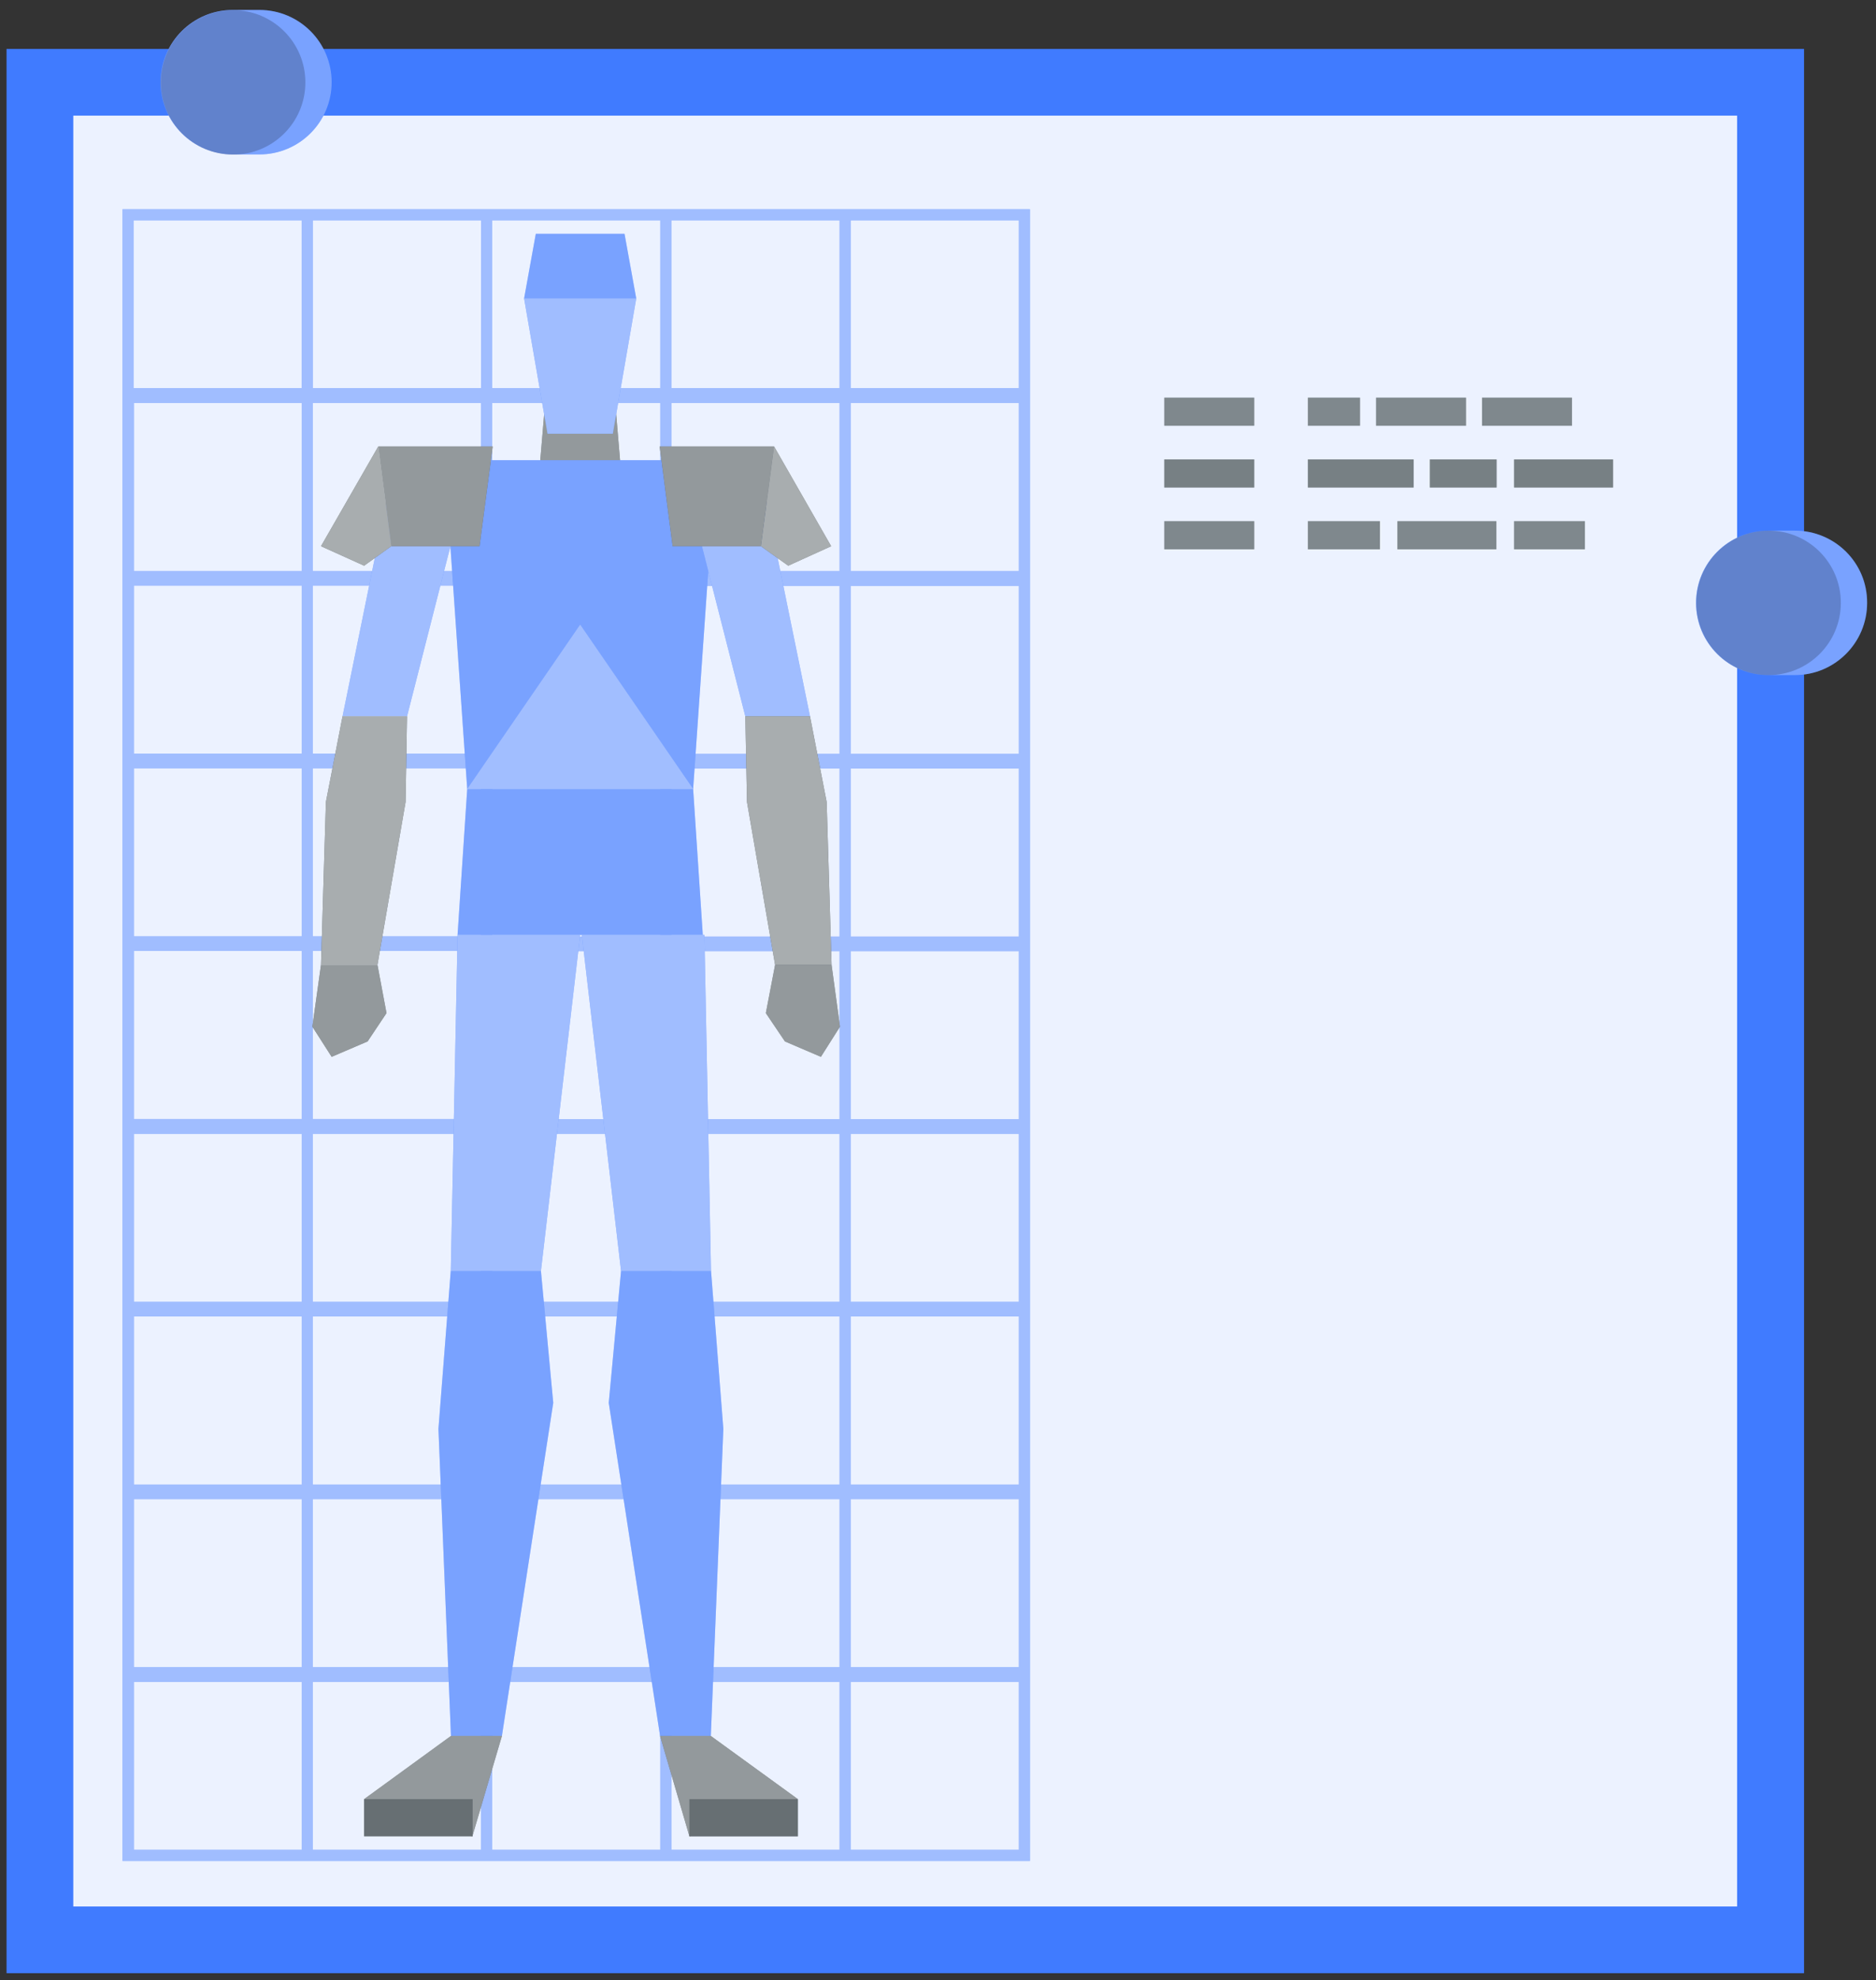 <svg width="163" height="172" viewBox="0 0 163 172" fill="none" xmlns="http://www.w3.org/2000/svg">
<rect x="0" y="0" width="163" height="172" fill="#333333" stroke="none"/>
<path d="M156.749 4.251H0.568V171.406H156.749V4.251Z" fill="#407BFF"/>
<path opacity="0.9" d="M150.932 10.045H6.368V165.612H150.932V10.045Z" fill="white"/>
<path d="M22.535 0.864C22.142 0.864 20.625 0.864 20.233 0.864C16.753 0.864 13.951 3.681 13.951 7.14C13.951 10.616 16.771 13.415 20.233 13.415C20.625 13.415 22.142 13.415 22.535 13.415C26.015 13.415 28.816 10.598 28.816 7.14C28.816 3.681 26.015 0.864 22.535 0.864Z" fill="#407BFF"/>
<path opacity="0.3" d="M22.535 0.864C22.142 0.864 20.625 0.864 20.233 0.864C16.753 0.864 13.951 3.681 13.951 7.14C13.951 10.616 16.771 13.415 20.233 13.415C20.625 13.415 22.142 13.415 22.535 13.415C26.015 13.415 28.816 10.598 28.816 7.14C28.816 3.681 26.015 0.864 22.535 0.864Z" fill="white"/>
<path opacity="0.2" d="M26.532 7.157C26.532 10.634 23.712 13.433 20.25 13.433C16.788 13.433 13.969 10.616 13.969 7.157C13.969 3.681 16.788 0.882 20.25 0.882C23.712 0.882 26.532 3.681 26.532 7.157Z" fill="black"/>
<path d="M155.947 46.094C155.554 46.094 154.037 46.094 153.645 46.094C150.165 46.094 147.363 48.911 147.363 52.37C147.363 55.846 150.183 58.645 153.645 58.645C154.037 58.645 155.554 58.645 155.947 58.645C159.427 58.645 162.228 55.828 162.228 52.37C162.246 48.893 159.427 46.094 155.947 46.094Z" fill="#407BFF"/>
<path opacity="0.3" d="M155.947 46.094C155.554 46.094 154.037 46.094 153.645 46.094C150.165 46.094 147.363 48.911 147.363 52.37C147.363 55.846 150.183 58.645 153.645 58.645C154.037 58.645 155.554 58.645 155.947 58.645C159.427 58.645 162.228 55.828 162.228 52.37C162.246 48.893 159.427 46.094 155.947 46.094Z" fill="white"/>
<path opacity="0.2" d="M159.944 52.37C159.944 55.846 157.124 58.645 153.662 58.645C150.183 58.645 147.381 55.828 147.381 52.37C147.381 48.893 150.2 46.094 153.662 46.094C157.142 46.094 159.944 48.893 159.944 52.37Z" fill="black"/>
<path d="M10.648 18.175V161.655H89.488V18.175H10.648ZM73.91 19.138H88.525V33.721H73.91V19.138ZM73.91 35.005H88.525V49.606H73.91V35.005ZM73.91 50.89H88.525V65.491H73.91V50.89ZM73.91 66.757H88.525V81.358H73.91V66.757ZM73.91 82.624H88.525V97.225H73.91V82.624ZM73.91 98.49H88.525V113.092H73.91V98.49ZM73.91 114.357H88.525V128.959H73.91V114.357ZM73.91 130.224H88.525V144.825H73.91V130.224ZM26.227 144.825H11.63V130.224H26.227V144.825ZM26.227 128.959H11.63V114.357H26.227V128.959ZM26.227 113.092H11.63V98.49H26.227V113.092ZM26.227 97.207H11.63V82.606H26.227V97.207ZM26.227 81.34H11.63V66.739H26.227V81.34ZM26.227 65.473H11.63V50.872H26.227V65.473ZM26.227 49.606H11.63V35.005H26.227V49.606ZM41.788 144.825H27.173V130.224H41.788V144.825ZM57.367 50.89V65.491H42.77V50.89H57.367ZM57.367 66.757V81.358H42.77V66.757H57.367ZM57.367 82.624V97.225H42.77V82.624H57.367ZM57.367 98.49V113.092H42.77V98.49H57.367ZM57.367 114.357V128.959H42.77V114.357H57.367ZM57.367 49.606H42.77V35.005H57.367V49.606ZM41.788 49.606H27.173V35.005H41.788V49.606ZM41.788 65.473H27.173V50.872H41.788V65.473ZM41.788 81.34H27.173V66.739H41.788V81.34ZM41.788 97.207H27.173V82.606H41.788V97.207ZM41.788 113.092H27.173V98.49H41.788V113.092ZM41.788 128.959H27.173V114.357H41.788V128.959ZM42.77 130.224H57.367V144.825H42.77V130.224ZM58.331 130.224H72.946V144.825H58.331V130.224ZM58.331 114.357H72.946V128.959H58.331V114.357ZM58.331 98.49H72.946V113.092H58.331V98.49ZM58.331 82.624H72.946V97.225H58.331V82.624ZM58.331 66.757H72.946V81.358H58.331V66.757ZM58.331 50.89H72.946V65.491H58.331V50.89ZM58.331 35.005H72.946V49.606H58.331V35.005ZM58.331 19.138H72.946V33.721H58.331V19.138ZM42.77 19.138H57.367V33.721H42.77V19.138ZM27.191 19.138H41.806V33.721H27.191V19.138ZM11.612 19.138H26.209V33.721H11.612V19.138ZM26.227 160.692H11.63V146.109H26.227V160.692ZM41.788 160.692H27.173V146.109H41.788V160.692ZM57.367 160.692H42.77V146.109H57.367V160.692ZM72.946 160.692H58.331V146.109H72.946V160.692ZM88.525 160.692H73.91V146.109H88.525V160.692Z" fill="#407BFF"/>
<path opacity="0.5" d="M10.648 18.175V161.655H89.488V18.175H10.648ZM73.91 19.138H88.525V33.721H73.91V19.138ZM73.91 35.005H88.525V49.606H73.91V35.005ZM73.91 50.89H88.525V65.491H73.91V50.89ZM73.91 66.757H88.525V81.358H73.91V66.757ZM73.91 82.624H88.525V97.225H73.91V82.624ZM73.91 98.49H88.525V113.092H73.91V98.49ZM73.91 114.357H88.525V128.959H73.91V114.357ZM73.91 130.224H88.525V144.825H73.91V130.224ZM26.227 144.825H11.63V130.224H26.227V144.825ZM26.227 128.959H11.63V114.357H26.227V128.959ZM26.227 113.092H11.63V98.49H26.227V113.092ZM26.227 97.207H11.63V82.606H26.227V97.207ZM26.227 81.34H11.63V66.739H26.227V81.34ZM26.227 65.473H11.63V50.872H26.227V65.473ZM26.227 49.606H11.63V35.005H26.227V49.606ZM41.788 144.825H27.173V130.224H41.788V144.825ZM57.367 50.89V65.491H42.77V50.89H57.367ZM57.367 66.757V81.358H42.77V66.757H57.367ZM57.367 82.624V97.225H42.77V82.624H57.367ZM57.367 98.49V113.092H42.77V98.49H57.367ZM57.367 114.357V128.959H42.77V114.357H57.367ZM57.367 49.606H42.77V35.005H57.367V49.606ZM41.788 49.606H27.173V35.005H41.788V49.606ZM41.788 65.473H27.173V50.872H41.788V65.473ZM41.788 81.34H27.173V66.739H41.788V81.34ZM41.788 97.207H27.173V82.606H41.788V97.207ZM41.788 113.092H27.173V98.49H41.788V113.092ZM41.788 128.959H27.173V114.357H41.788V128.959ZM42.77 130.224H57.367V144.825H42.77V130.224ZM58.331 130.224H72.946V144.825H58.331V130.224ZM58.331 114.357H72.946V128.959H58.331V114.357ZM58.331 98.49H72.946V113.092H58.331V98.49ZM58.331 82.624H72.946V97.225H58.331V82.624ZM58.331 66.757H72.946V81.358H58.331V66.757ZM58.331 50.89H72.946V65.491H58.331V50.89ZM58.331 35.005H72.946V49.606H58.331V35.005ZM58.331 19.138H72.946V33.721H58.331V19.138ZM42.77 19.138H57.367V33.721H42.77V19.138ZM27.191 19.138H41.806V33.721H27.191V19.138ZM11.612 19.138H26.209V33.721H11.612V19.138ZM26.227 160.692H11.63V146.109H26.227V160.692ZM41.788 160.692H27.173V146.109H41.788V160.692ZM57.367 160.692H42.77V146.109H57.367V160.692ZM72.946 160.692H58.331V146.109H72.946V160.692ZM88.525 160.692H73.91V146.109H88.525V160.692Z" fill="white"/>
<path d="M54.049 42.046H46.769L47.893 28.711H52.925L54.049 42.046Z" fill="#263238"/>
<path opacity="0.5" d="M54.049 42.046H46.769L47.893 28.711H52.925L54.049 42.046Z" fill="white"/>
<path d="M53.246 37.678H47.572L45.537 25.93H55.281L53.246 37.678Z" fill="#407BFF"/>
<path opacity="0.5" d="M53.246 37.678H47.572L45.537 25.93H55.281L53.246 37.678Z" fill="white"/>
<path d="M46.554 20.314H54.263L55.281 25.93H45.537L46.554 20.314Z" fill="#407BFF"/>
<path opacity="0.3" d="M46.554 20.314H54.263L55.281 25.93H45.537L46.554 20.314Z" fill="white"/>
<path d="M40.596 68.539H60.225L61.064 81.215H39.757L40.596 68.539Z" fill="#407BFF"/>
<path opacity="0.3" d="M40.596 68.539H60.225L61.064 81.215H39.757L40.596 68.539Z" fill="white"/>
<path d="M46.999 110.398H39.165L38.095 124.126L39.183 150.797H43.609L48.07 121.862L46.999 110.398Z" fill="#407BFF"/>
<path opacity="0.3" d="M46.999 110.398H39.165L38.095 124.126L39.183 150.797H43.609L48.07 121.862L46.999 110.398Z" fill="white"/>
<path d="M39.756 81.215L39.167 110.4H47.001L50.41 81.215H39.756Z" fill="#407BFF"/>
<path opacity="0.5" d="M39.756 81.215L39.167 110.4H47.001L50.41 81.215H39.756Z" fill="white"/>
<path d="M53.962 110.398H61.779L62.849 124.126L61.761 150.797H57.353L52.892 121.862L53.962 110.398Z" fill="#407BFF"/>
<path opacity="0.3" d="M53.962 110.398H61.779L62.849 124.126L61.761 150.797H57.353L52.892 121.862L53.962 110.398Z" fill="white"/>
<path d="M61.205 81.215L61.776 110.4H53.96L50.552 81.215H61.205Z" fill="#407BFF"/>
<path opacity="0.5" d="M61.205 81.215L61.776 110.4H53.96L50.552 81.215H61.205Z" fill="white"/>
<path d="M60.225 68.538H40.595L38.614 39.978H62.206L60.225 68.538Z" fill="#407BFF"/>
<path opacity="0.3" d="M60.225 68.538H40.595L38.614 39.978H62.206L60.225 68.538Z" fill="white"/>
<path opacity="0.3" d="M40.596 68.538L50.41 54.258L60.225 68.538H40.596Z" fill="white"/>
<path d="M31.636 156.288L39.184 150.797H43.61L41.04 159.515L31.636 156.288Z" fill="#263238"/>
<path opacity="0.5" d="M31.636 156.288L39.184 150.797H43.61L41.04 159.515L31.636 156.288Z" fill="white"/>
<path d="M41.058 156.289H31.636V159.515H41.058V156.289Z" fill="#263238"/>
<path opacity="0.3" d="M41.058 156.289H31.636V159.515H41.058V156.289Z" fill="white"/>
<path d="M69.325 156.288L61.758 150.797H57.351L59.902 159.515L69.325 156.288Z" fill="#263238"/>
<path opacity="0.5" d="M69.325 156.288L61.758 150.797H57.351L59.902 159.515L69.325 156.288Z" fill="white"/>
<path d="M59.905 159.52H69.327V156.293H59.905V159.52Z" fill="#263238"/>
<path opacity="0.3" d="M59.905 159.52H69.327V156.293H59.905V159.52Z" fill="white"/>
<path d="M35.366 62.227H29.763L34.295 39.978H41.041L35.366 62.227Z" fill="#407BFF"/>
<path d="M35.366 62.227H29.762L28.317 69.661L27.889 83.817H32.796L35.241 69.661L35.366 62.227Z" fill="#263238"/>
<path d="M32.797 83.817H27.889L27.14 89.183L28.817 91.804L31.94 90.467L33.582 88.007L32.797 83.817Z" fill="#263238"/>
<path opacity="0.5" d="M35.366 62.227H29.763L34.295 39.978H41.041L35.366 62.227Z" fill="white"/>
<path opacity="0.6" d="M35.366 62.227H29.762L28.317 69.661L27.889 83.817H32.796L35.241 69.661L35.366 62.227Z" fill="white"/>
<path opacity="0.5" d="M32.797 83.817H27.889L27.14 89.183L28.817 91.804L31.94 90.467L33.582 88.007L32.797 83.817Z" fill="white"/>
<path d="M41.667 47.448H33.993L32.869 38.783H42.809L41.667 47.448Z" fill="#263238"/>
<path d="M32.868 38.783L27.89 47.448L31.637 49.141L33.993 47.448L32.868 38.783Z" fill="#263238"/>
<path opacity="0.5" d="M41.667 47.448H33.993L32.869 38.783H42.809L41.667 47.448Z" fill="white"/>
<path opacity="0.6" d="M32.868 38.783L27.89 47.448L31.637 49.141L33.993 47.448L32.868 38.783Z" fill="white"/>
<path d="M64.759 62.227H70.38L65.829 39.978H59.084L64.759 62.227Z" fill="#407BFF"/>
<path opacity="0.5" d="M64.759 62.227H70.38L65.829 39.978H59.084L64.759 62.227Z" fill="white"/>
<path d="M64.759 62.227H70.38L71.826 69.661L72.254 83.817H67.346L64.902 69.661L64.759 62.227Z" fill="#263238"/>
<path opacity="0.6" d="M64.759 62.227H70.38L71.826 69.661L72.254 83.817H67.346L64.902 69.661L64.759 62.227Z" fill="white"/>
<path d="M67.345 83.817H72.252L72.984 89.183L71.325 91.804L68.202 90.467L66.542 88.007L67.345 83.817Z" fill="#263238"/>
<path opacity="0.5" d="M67.345 83.817H72.252L72.984 89.183L71.325 91.804L68.202 90.467L66.542 88.007L67.345 83.817Z" fill="white"/>
<path d="M58.441 47.448H66.114L67.256 38.783H57.316L58.441 47.448Z" fill="#263238"/>
<path opacity="0.5" d="M58.441 47.448H66.114L67.256 38.783H57.316L58.441 47.448Z" fill="white"/>
<path d="M67.256 38.783L72.217 47.448L68.488 49.141L66.114 47.448L67.256 38.783Z" fill="#263238"/>
<path opacity="0.6" d="M67.256 38.783L72.217 47.448L68.488 49.141L66.114 47.448L67.256 38.783Z" fill="white"/>
<g opacity="0.9">
<path opacity="0.9" d="M140.154 39.908H131.553V42.351H140.154V39.908Z" fill="#263238"/>
<path opacity="0.9" d="M108.978 39.908H101.162V42.351H108.978V39.908Z" fill="#263238"/>
<path opacity="0.9" d="M122.826 39.908H113.636V42.351H122.826V39.908Z" fill="#263238"/>
<path opacity="0.9" d="M130.036 39.908H124.236V42.351H130.036V39.908Z" fill="#263238"/>
</g>
<g opacity="0.9">
<g opacity="0.9">
<path opacity="0.9" d="M108.978 34.542H101.162V36.984H108.978V34.542Z" fill="#263238"/>
<path opacity="0.9" d="M118.168 34.542H113.636V36.984H118.168V34.542Z" fill="#263238"/>
<path opacity="0.9" d="M136.585 34.542H128.769V36.984H136.585V34.542Z" fill="#263238"/>
<path opacity="0.9" d="M127.377 34.542H119.561V36.984H127.377V34.542Z" fill="#263238"/>
</g>
<g opacity="0.9">
<path opacity="0.9" d="M119.899 45.275H113.636V47.717H119.899V45.275Z" fill="#263238"/>
<path opacity="0.9" d="M130.017 45.275H121.416V47.717H130.017V45.275Z" fill="#263238"/>
<path opacity="0.9" d="M137.709 45.275H131.553V47.717H137.709V45.275Z" fill="#263238"/>
<path opacity="0.9" d="M108.978 45.275H101.162V47.717H108.978V45.275Z" fill="#263238"/>
</g>
</g>
<g opacity="0.3">
<g opacity="0.9">
<path opacity="0.9" d="M140.154 39.908H131.553V42.351H140.154V39.908Z" fill="white"/>
<path opacity="0.9" d="M108.978 39.908H101.162V42.351H108.978V39.908Z" fill="white"/>
<path opacity="0.9" d="M122.826 39.908H113.636V42.351H122.826V39.908Z" fill="white"/>
<path opacity="0.9" d="M130.036 39.908H124.236V42.351H130.036V39.908Z" fill="white"/>
</g>
<g opacity="0.9">
<g opacity="0.9">
<path opacity="0.9" d="M108.978 34.542H101.162V36.984H108.978V34.542Z" fill="white"/>
<path opacity="0.9" d="M118.168 34.542H113.636V36.984H118.168V34.542Z" fill="white"/>
<path opacity="0.9" d="M136.585 34.542H128.769V36.984H136.585V34.542Z" fill="white"/>
<path opacity="0.9" d="M127.377 34.542H119.561V36.984H127.377V34.542Z" fill="white"/>
</g>
<g opacity="0.9">
<path opacity="0.9" d="M119.899 45.275H113.636V47.717H119.899V45.275Z" fill="white"/>
<path opacity="0.9" d="M130.017 45.275H121.416V47.717H130.017V45.275Z" fill="white"/>
<path opacity="0.9" d="M137.709 45.275H131.553V47.717H137.709V45.275Z" fill="white"/>
<path opacity="0.9" d="M108.978 45.275H101.162V47.717H108.978V45.275Z" fill="white"/>
</g>
</g>
</g>
</svg>
